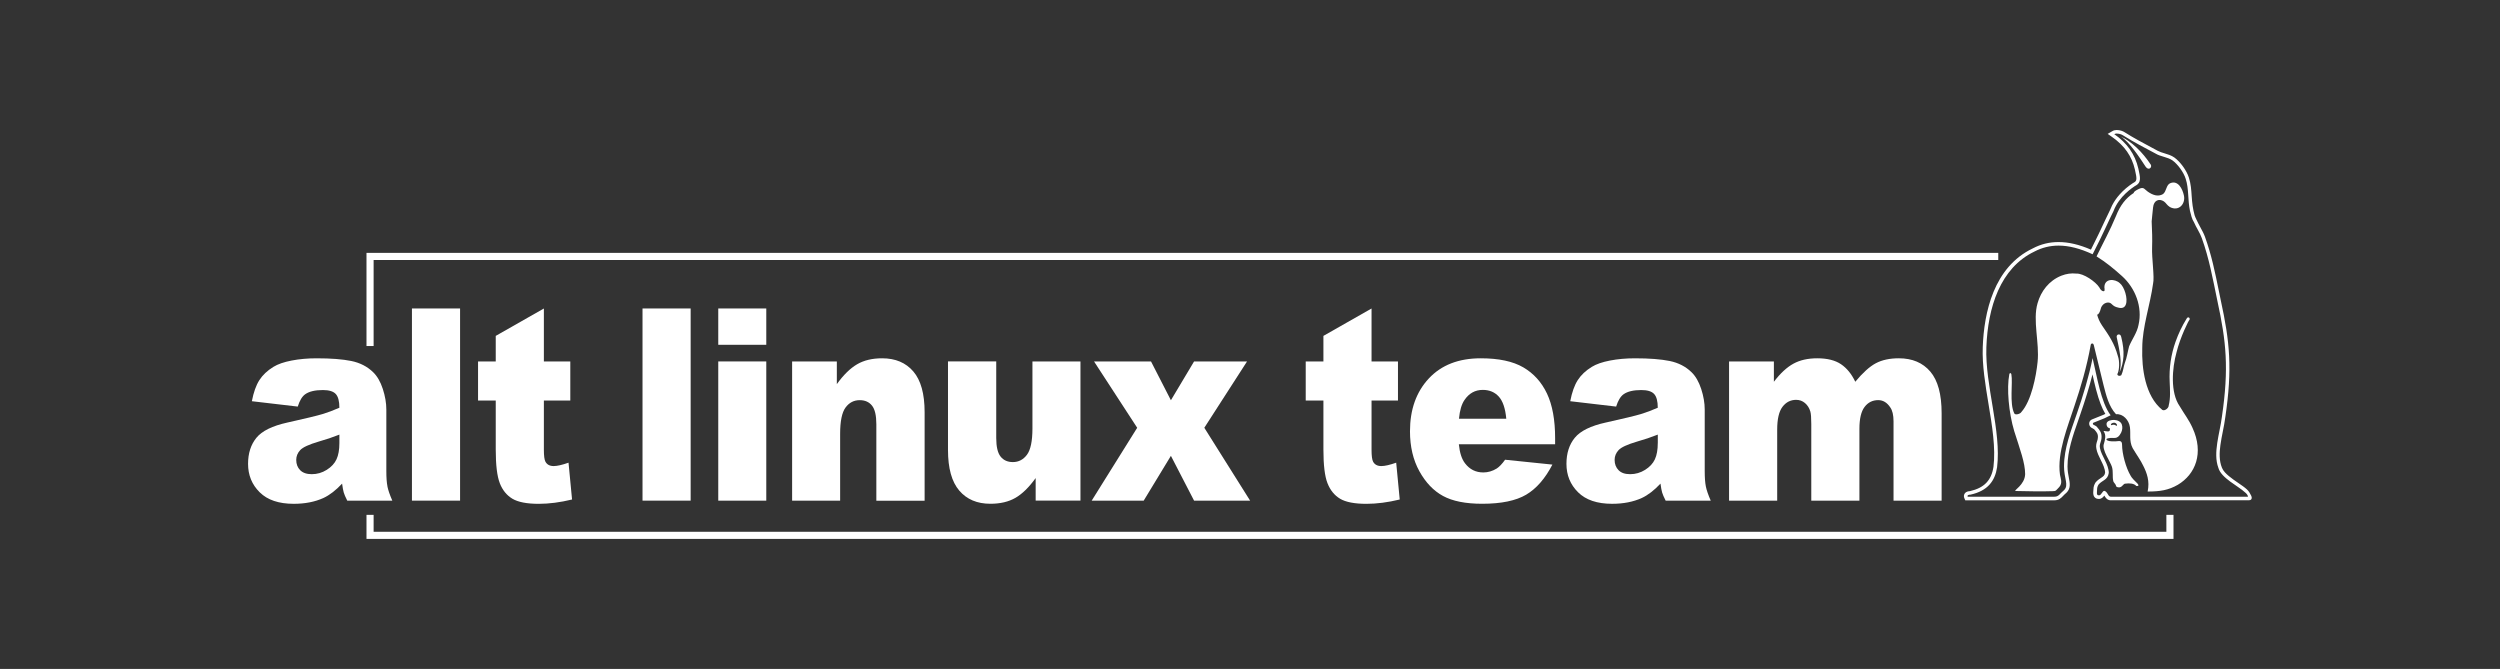 <?xml version="1.0" encoding="UTF-8"?>
<svg id="Layer_1" data-name="Layer 1" xmlns="http://www.w3.org/2000/svg" viewBox="0 0 884.53 236.68">
  <rect x="0" y="0" width="884.53" height="236.68" fill="#333333" stroke="none"/>
  <defs>
    <style>
      .cls-1, .cls-2 {
        fill: #fff;
      }

      .cls-2 {
        fill-rule: evenodd;
      }
    </style>
  </defs>
  <g>
    <path class="cls-1" d="M749.03,47.27c.79,0,1.67,.32,2.02,.56,4.01,2.54,7.91,4.52,11.7,6.55,1.64,1.02,4.18,1.19,5.88,2.36,1.91,1.36,4.01,4.3,4.69,6.51,1.18,3.62,.68,7.4,1.52,11.36,.33,1.35,.68,2.93,1.41,4.01,.79,1.86,2.09,3.72,2.76,5.59,2.61,7.23,3.84,14.12,5.54,22.31,3.1,14.25,4.12,23.74,1.58,40.98-.74,5.82-3.22,12.77-1.24,18.03,.96,3.61,7.06,6.44,9.37,8.63,.51,.34,1.18,1.18,1.08,1.59h-48.49c-1.07,0-1.07-1.75-2.31-2.09-.7,0-1.04,1.6-1.88,1.6-.05,0-.11,0-.17-.02-.84,0-.52-1.24-.52-1.98,0-.85,.23-1.3,.52-1.81,1.3-1.57,3.27-1.57,3.62-4.12,0-3.04-2.6-6.04-3.11-8.75-.34-1.59,.56-2.2,.56-4.02,0-1.47-.51-2.2-1.59-3.45-.16-.27-.62-.5-1.07-.73-.17-.05-.34-.17-.4-.33-.05-.17-.05-.39,.23-.51,1.19-.46,2.6-1.08,3.95-1.59,.68-.28,1.35-.73,2.09-1.02-1.75-2.32-2.94-5.77-3.9-9.38-1.01-3.84-1.76-7.85-2.48-10.85-1.36,6.72-3.35,13.22-5.6,19.72-2.04,5.94-4.52,12.21-4.52,18.59,0,4.35,1.8,6.67,0,8.42-1.58,1.3-1.81,2.31-3.4,2.31h-16.95c-4.58,0-9.1,0-13.73,0-.23-.51,.29-.73,1.02-.73,6.1-1.35,8.65-4.87,9.38-9.67,1.58-12.76-4.29-28.98-3.79-42.49,.51-14.02,4.86-28.03,17.01-33.85,2.66-1.39,5.48-2.1,8.54-2.1,3.64,0,7.61,1.01,12.04,3.06,3.56-6.83,6.61-13.89,7.39-15.26,1.98-5.31,6.84-8.36,7.57-8.87,2.56-1.24,1.8-3.27,1.24-6.11-1.24-5.36-4.12-9.15-8.54-12.26,.26-.15,.59-.21,.93-.21m0-1.26c-.61,0-1.13,.13-1.57,.39l-1.69,.99,1.6,1.13c4.38,3.08,6.93,6.74,8.04,11.51,.05,.26,.11,.55,.17,.84,.16,.75,.35,1.52,.35,2.28,0,.44-.11,.86-.45,1.17-.24,.21-.53,.33-.8,.5-1.72,1.12-3.32,2.48-4.69,4.02-1.05,1.18-1.97,2.49-2.68,3.9-.24,.47-.45,.96-.64,1.45-.33,.61-.92,1.86-1.78,3.71-1.31,2.82-3.07,6.59-5.04,10.44-4.16-1.8-7.92-2.68-11.47-2.68-3.25,0-6.24,.73-9.12,2.25-13.8,6.6-17.24,22.64-17.69,34.92-.24,6.38,.92,13.37,2.04,20.14,1.27,7.65,2.58,15.56,1.75,22.24-.73,4.77-3.28,7.43-8.28,8.57-1.13,.04-1.67,.5-1.92,.89-.31,.47-.34,1.06-.1,1.62l.33,.75h.82s13.73,0,13.73,0h16.95c1.63,0,2.39-.8,3.13-1.58,.31-.32,.63-.66,1.07-1.02l.04-.03,.04-.04c1.6-1.55,1.24-3.4,.86-5.35-.22-1.13-.47-2.42-.47-3.98,0-5.45,1.9-10.9,3.75-16.16,.24-.68,.47-1.35,.7-2.02,1.88-5.43,3.3-10.06,4.39-14.37,.38,1.74,.8,3.6,1.28,5.41,1.01,3.81,2.04,6.53,3.26,8.56-.25,.13-.5,.26-.72,.35-.72,.27-1.5,.59-2.24,.9-.59,.24-1.15,.48-1.68,.68-.86,.33-1.26,1.18-.98,2.06l.02,.05,.02,.05c.19,.46,.57,.83,1.07,1.02,.19,.1,.43,.22,.55,.32l.07,.08c1.02,1.18,1.28,1.61,1.28,2.62,0,.63-.14,1.05-.3,1.54-.23,.72-.49,1.54-.24,2.73,.24,1.3,.9,2.62,1.53,3.9,.75,1.51,1.52,3.07,1.55,4.5-.16,1-.64,1.32-1.5,1.88-.58,.38-1.24,.81-1.83,1.52l-.08,.09-.06,.11c-.3,.55-.67,1.23-.67,2.42,0,.13-.01,.27-.03,.42-.06,.68-.13,1.6,.48,2.27,.3,.33,.71,.52,1.17,.55,.11,.02,.21,.03,.32,.03,.96,0,1.54-.67,1.92-1.19,.03,.04,.05,.09,.08,.13,.35,.58,.93,1.54,2.18,1.54h48.49s.89,.07,1.2-.3c.35-.4,.19-.95-.01-1.38-.38-.79-.82-1.55-1.47-2.15-.79-.74-1.91-1.5-3.09-2.31-1.13-.78-2.27-1.55-3.33-2.44-.95-.8-1.92-1.71-2.41-2.88-1.06-2.54-.93-5.41-.57-8.08,.22-1.63,.54-3.24,.86-4.84,.33-1.65,.66-3.36,.87-4.97,2.56-17.35,1.58-26.8-1.6-41.41-.22-1.06-.43-2.1-.64-3.13-1.42-6.96-2.65-12.97-4.95-19.34-.4-1.12-1-2.2-1.57-3.25-.52-.96-1.03-1.92-1.48-2.91-.22-.48-.48-.97-.62-1.47-.63-2.23-.88-4.47-1.03-6.77-.14-2.14-.28-4.36-.99-6.53-.77-2.49-3.04-5.63-5.16-7.14-1.08-.75-2.32-1.12-3.52-1.48-.81-.24-1.62-.49-2.37-.89-.79-.42-1.57-.85-2.36-1.27-3.05-1.62-6.2-3.3-9.39-5.32-.53-.36-1.65-.75-2.69-.75Z"/>
    <path class="cls-2" d="M750.31,48.27c3.78,1.76,7.63,5.38,10.68,10.01,.5,.96-.74,2.2-1.81,.74-1.99-3.06-5.88-8.98-8.87-10.75Z"/>
    <path class="cls-2" d="M770.53,171.53c-3.33,1.92-6.32,2.38-10.67,2.38,.8-3.69-.28-6.57-1.52-9.05-.91-1.97-2.44-4.02-3.79-6.33-1.3-2.49-.62-4.97-.96-7.4-.33-2.48-2.42-4.81-4.92-4.58-2.54-2.72-3.5-6.72-4.4-10.23-1.25-4.86-2.48-10.44-3.45-14.18-.06-.22-.18-.51-.39-.58-.29-.1-.64,.07-.69,.4-1.47,8.14-3.55,15.03-5.77,21.64-2.31,7.19-6.21,16.45-5.13,24.36,.22,1.29,1,2.88-.23,4.34-1.25,1.25-1.08,1.48-2.32,1.48-4.35,.16-9.15,0-13.17-.06-.84-.12,3.28-2.15,3.4-5.94,0-4.02-1.81-8.75-3.85-15.2-1.98-6.56-2.71-15.26-1.76-20.12,0-.45,.57-.73,.74,0,.56,3.05-.74,10.23,1.02,13.79,.34,.74,2.15,.22,2.54-.5,3.51-3.95,5.2-12.61,5.71-17.64,.73-6.83-1.8-14.75,0-20.85,1.19-4.19,4.01-7.97,8.42-9.72,1.73-.69,3.56-.94,5.27-.74,0,0,0,0,0,0,2.53-.16,6.88,2.89,8.13,4.86,.5,1.07,1.25,1.58,1.82,1.29,0,0,.16-.45,0-1.29,0-3.28,3.78-3.06,5.47-1.46,1.58,1.24,2.94,5.47,2.1,7.57-.35,.96-1.2,1.46-2.66,1.07-2.42-.5-2.1-1.81-3.67-1.81-1.74,.12-2.48,1.7-2.59,2.43-.13,.64-.8,2.11-1.22,1.81,0,.04,.01,.08,.02,.12,.34,1.24,.8,2.37,1.69,3.72,2.5,3.62,4.41,6.39,5.61,10.8,.73,2.03,.5,4.85,0,6.1-.57,.73,.5,1.3,1.24,.73,.73-1.58,.73-2.83,1.23-4.28,.74-1.82,1.08-4.36,1.53-5.94,1.02-2.49,2.82-4.8,3.33-7.57,1.47-6.33-1.13-13.05-5.87-17.29-2.89-2.6-5.71-4.91-8.98-6.94,2.37-4.92,4.8-9.27,6.88-14.3,1.44-3.69,3.46-6.36,6.29-8.16-.13-.37,.89-.99,1.74-1.39,1.87-.86,1.87,0,3.23,.95,1.63,1.13,3.56,1.93,5.37,.85,1.3-1.01,1.08-3.34,2.66-3.89,2.65-1.02,4.23,1.97,4.74,4.4,.63,2.94-1.81,5.76-4.97,4.07-1.07-.67-1.3-1.41-2.1-1.98-1.7-1.13-3.61-.44-3.85,2.15-.15,1.82-.44,3.86-.49,4.93,.16,2.96,.25,6.51,.15,9.14-.16,3.95,.91,10.56,.34,12.89-1,7.4-3.82,15.32-3.82,22.72-.24,7.17,1.01,17.06,7.1,21.93,.74,.5,2.26-.57,2.26-1.58,.68-2.66,.45-5.49,.34-8.37-.23-4.8,.45-9.6,2.09-14.19,1.01-2.81,2.2-5.42,3.96-8.24,.44-.74,1.29-.23,.96,.51-.22,0-3.28,6.16-4.58,11.47-1.58,5.65-2.26,14.29,1.12,19.1,1.8,3.05,3.23,4.75,4.52,7.63,4.12,8.93,1.07,16.45-5.21,20.18Z"/>
    <path class="cls-2" d="M748.95,119.48c-.4-1.25,1.36-1.76,1.59-.17,1.23,5.02,1.07,8.81-.74,12.71,1.24-3.33,0-8.64-.85-12.54Z"/>
    <path class="cls-2" d="M753.87,168.36c-1.71-2.82-3.06-7.86-3.06-11.02,0-1.81-1.3-1.19-2.26-1.19-1.02,0-2.04,.06-2.83-.27-.62-.28-.56-.68,.12-.8,2.03-.51,3.22,.8,4.63-1.98,.44-.91,.57-1.93,.28-2.83-.33-1.07-1.46-1.63-2.76-1.7-.91,0-2.55,.22-2.67,1.36-.06,.63,.28,1.48,1.18,1.59,0,.39,.12,.9-.33,1.07-.69,.23-2.09-.34-1.88,0,.96,1.35,.51,2.94,.12,4.35-.45,1.07,.12,2.71,.9,4.29,.73,1.54,1.64,3,1.92,3.95,.51,1.71,.11,3.5,.45,4.92,.11,.73,.85,1.02,1.01,1.87,.23,.57,1.08,.45,1.3,.45,1.02-.21,1.24-1.3,1.99-1.3,1.29-.17,3.04-.17,3.89,.85,.46,0,.73,0,.73-.28,0-.63-1.75-1.64-2.76-3.34Zm-5.78-18.81c.46,0,1.2,.72,.86,1.07-.23,.17-.4-.35-1.13-.35-.46,0-.96,.35-.96,0,0-.39,.5-.72,1.24-.72Z"/>
  </g>
  <path class="cls-1" d="M137.09,172.11c-.27-1.31-.4-3.13-.4-5.45v-21.75c0-2.32-.42-4.75-1.25-7.31-.83-2.55-1.98-4.52-3.42-5.91-2.06-2.01-4.63-3.33-7.72-3.97-3.09-.63-7.18-.95-12.27-.95-3.17,0-6.12,.26-8.85,.79-2.73,.53-4.87,1.27-6.43,2.23-2.17,1.33-3.83,2.9-4.99,4.71-1.16,1.81-2.04,4.29-2.65,7.45l16.24,1.9c.67-2.13,1.54-3.59,2.63-4.36,1.39-.99,3.48-1.49,6.26-1.49,2.17,0,3.69,.46,4.55,1.39,.86,.93,1.29,2.55,1.29,4.87-2.11,.93-4.12,1.68-6.01,2.25-1.89,.57-6.03,1.57-12.4,2.99-5.31,1.17-8.96,2.97-10.94,5.38-1.97,2.41-2.96,5.49-2.96,9.23,0,3.99,1.37,7.35,4.11,10.06,2.74,2.72,6.76,4.08,12.04,4.08,3.98,0,7.47-.68,10.48-2.04,2.2-1.02,4.41-2.72,6.64-5.1,.19,1.42,.39,2.47,.58,3.13,.19,.67,.61,1.63,1.25,2.9h15.94c-.89-2.04-1.47-3.72-1.73-5.03Zm-17.01-15.33c0,2.35-.34,4.26-1.02,5.73-.68,1.47-1.84,2.71-3.46,3.73-1.63,1.02-3.39,1.53-5.28,1.53-1.81,0-3.18-.47-4.11-1.41-.93-.94-1.4-2.16-1.4-3.64,0-1.3,.47-2.46,1.42-3.48,.92-.99,3.1-1.99,6.55-3.01,2.53-.71,4.97-1.53,7.3-2.46v3.02Z"/>
  <rect class="cls-1" x="145.75" y="109.14" width="17.03" height="67.99"/>
  <path class="cls-1" d="M176.83,170.96c.96,2.45,2.44,4.28,4.45,5.49,2,1.2,5.12,1.81,9.35,1.81,3.65,0,7.57-.51,11.77-1.53l-1.25-13.03c-2.25,.8-4.01,1.2-5.26,1.2-1.39,0-2.36-.53-2.92-1.57-.36-.68-.54-2.07-.54-4.17v-17.45s9.35,0,9.35,0v-13.82s-9.35,0-9.35,0v-18.74s-17.03,9.69-17.03,9.69v9.05s-6.26,0-6.26,0v13.82h6.26s0,17.33,0,17.33c0,5.5,.48,9.47,1.44,11.93Z"/>
  <rect class="cls-1" x="227.33" y="109.14" width="17.03" height="67.99"/>
  <rect class="cls-1" x="254.13" y="127.88" width="16.99" height="49.26"/>
  <rect class="cls-1" x="254.13" y="109.14" width="16.99" height="12.85"/>
  <path class="cls-1" d="M327.14,177.14v-31.31c0-6.49-1.33-11.29-3.99-14.4-2.66-3.11-6.34-4.66-11.04-4.66-3.48,0-6.43,.7-8.85,2.11-2.42,1.41-4.82,3.75-7.18,7.03v-8.02s-15.82,0-15.82,0v49.26s16.99,0,16.99,0v-23.65c0-4.48,.64-7.59,1.92-9.32,1.28-1.73,2.95-2.6,5.01-2.6,1.86,0,3.31,.64,4.34,1.93,1.03,1.28,1.54,3.47,1.54,6.56v27.09s17.07,0,17.07,0Z"/>
  <path class="cls-1" d="M382.28,177.14v-49.26s-16.99,0-16.99,0v23.7c0,4.48-.65,7.59-1.94,9.32-1.3,1.73-2.96,2.59-4.99,2.59-1.86,0-3.31-.65-4.34-1.95-1.03-1.3-1.54-3.49-1.54-6.58v-27.09s-17.07,0-17.07,0v31.35c0,6.46,1.33,11.25,3.99,14.36,2.66,3.11,6.32,4.66,11,4.66,3.51,0,6.46-.7,8.87-2.09,2.41-1.39,4.79-3.72,7.16-7v7.98s15.86,0,15.86,0Z"/>
  <polygon class="cls-1" points="404.65 177.14 414.28 161.28 422.48 177.14 442.31 177.14 426.1 151.35 441.22 127.88 422.48 127.88 414.28 141.61 407.24 127.88 387.08 127.88 402.35 151.35 386.25 177.14 404.65 177.14"/>
  <path class="cls-1" d="M469.68,170.96c.96,2.45,2.44,4.28,4.44,5.49,2,1.2,5.12,1.81,9.35,1.81,3.65,0,7.57-.51,11.77-1.53l-1.25-13.03c-2.25,.8-4.01,1.2-5.26,1.2-1.39,0-2.37-.53-2.92-1.57-.36-.68-.54-2.07-.54-4.17v-17.45s9.35,0,9.35,0v-13.82s-9.35,0-9.35,0v-18.74s-17.03,9.69-17.03,9.69v9.05s-6.26,0-6.26,0v13.82h6.26s0,17.33,0,17.33c0,5.5,.48,9.47,1.44,11.93Z"/>
  <path class="cls-1" d="M550.22,155.06c0-6.49-.96-11.76-2.88-15.81-1.92-4.05-4.72-7.14-8.39-9.28-3.67-2.13-8.68-3.2-15.03-3.2-7.82,0-13.95,2.38-18.39,7.14-4.44,4.76-6.66,10.99-6.66,18.69,0,5.41,1.11,10.12,3.32,14.12,2.21,4,5,6.93,8.37,8.76,3.37,1.84,7.99,2.76,13.86,2.76,6.76,0,11.95-1.08,15.57-3.22,3.62-2.15,6.71-5.7,9.27-10.64l-16.74-1.72c-1.06,1.49-2.05,2.52-2.96,3.11-1.5,.93-3.09,1.39-4.76,1.39-2.64,0-4.79-1.07-6.43-3.2-1.17-1.49-1.91-3.74-2.21-6.77h34.06v-2.13Zm-34.02-6.91c.28-2.94,.93-5.15,1.96-6.63,1.61-2.38,3.77-3.57,6.47-3.57,2.34,0,4.22,.79,5.66,2.37,1.43,1.58,2.32,4.19,2.65,7.84h-16.74Z"/>
  <path class="cls-1" d="M568.13,149.5c-5.32,1.17-8.96,2.97-10.94,5.38-1.98,2.41-2.96,5.49-2.96,9.23,0,3.99,1.37,7.35,4.11,10.06,2.74,2.72,6.75,4.08,12.04,4.08,3.98,0,7.47-.68,10.48-2.04,2.2-1.02,4.41-2.72,6.64-5.1,.19,1.42,.39,2.47,.58,3.13,.19,.67,.61,1.63,1.25,2.9h15.95c-.89-2.04-1.47-3.72-1.73-5.03-.26-1.31-.4-3.13-.4-5.45v-21.75c0-2.32-.42-4.75-1.25-7.31-.84-2.55-1.98-4.52-3.42-5.91-2.06-2.01-4.63-3.33-7.72-3.97-3.09-.63-7.18-.95-12.27-.95-3.17,0-6.12,.26-8.85,.79-2.73,.53-4.87,1.27-6.43,2.23-2.17,1.33-3.83,2.9-4.99,4.71-1.16,1.81-2.04,4.29-2.65,7.45l16.24,1.9c.67-2.13,1.55-3.59,2.63-4.36,1.39-.99,3.48-1.49,6.26-1.49,2.17,0,3.69,.46,4.55,1.39,.86,.93,1.29,2.55,1.29,4.87-2.11,.93-4.12,1.68-6.01,2.25-1.89,.57-6.03,1.57-12.4,2.99Zm18.41,7.28c0,2.35-.34,4.26-1.02,5.73-.68,1.47-1.84,2.71-3.46,3.73-1.63,1.02-3.39,1.53-5.28,1.53s-3.18-.47-4.11-1.41c-.93-.94-1.4-2.16-1.4-3.64,0-1.3,.47-2.46,1.42-3.48,.92-.99,3.1-1.99,6.55-3.01,2.53-.71,4.97-1.53,7.31-2.46v3.02Z"/>
  <path class="cls-1" d="M686.97,177.14v-30.94c0-6.68-1.33-11.59-4-14.72-2.67-3.14-6.38-4.71-11.13-4.71-3.23,0-5.93,.58-8.13,1.74-2.2,1.16-4.63,3.35-7.29,6.56-1.31-2.75-3-4.82-5.06-6.21-2.06-1.39-4.86-2.09-8.4-2.09-3.29,0-6.1,.63-8.42,1.9-2.33,1.27-4.63,3.4-6.92,6.4v-7.19s-15.86,0-15.86,0v49.26s17.03,0,17.03,0v-25.14c0-3.74,.63-6.43,1.88-8.07,1.26-1.64,2.86-2.46,4.82-2.46,1.2,0,2.25,.38,3.14,1.14,.89,.76,1.52,1.75,1.89,2.99,.22,.77,.33,2.24,.33,4.41v27.13s17.03,0,17.03,0v-25.42c0-3.56,.61-6.14,1.83-7.74,1.22-1.61,2.83-2.41,4.83-2.41,1.69,0,3.11,.85,4.24,2.55,.78,1.08,1.17,2.74,1.17,4.96v28.06s17.03,0,17.03,0Z"/>
  <polygon class="cls-1" points="132.19 91.99 707.01 91.99 707.01 89.47 129.67 89.47 129.67 122.43 132.19 122.43 132.19 91.99"/>
  <polygon class="cls-1" points="766.49 188.15 132.19 188.15 132.19 182.16 129.67 182.16 129.67 190.67 769.01 190.67 769.01 182.16 766.49 182.16 766.49 188.15"/>
</svg>